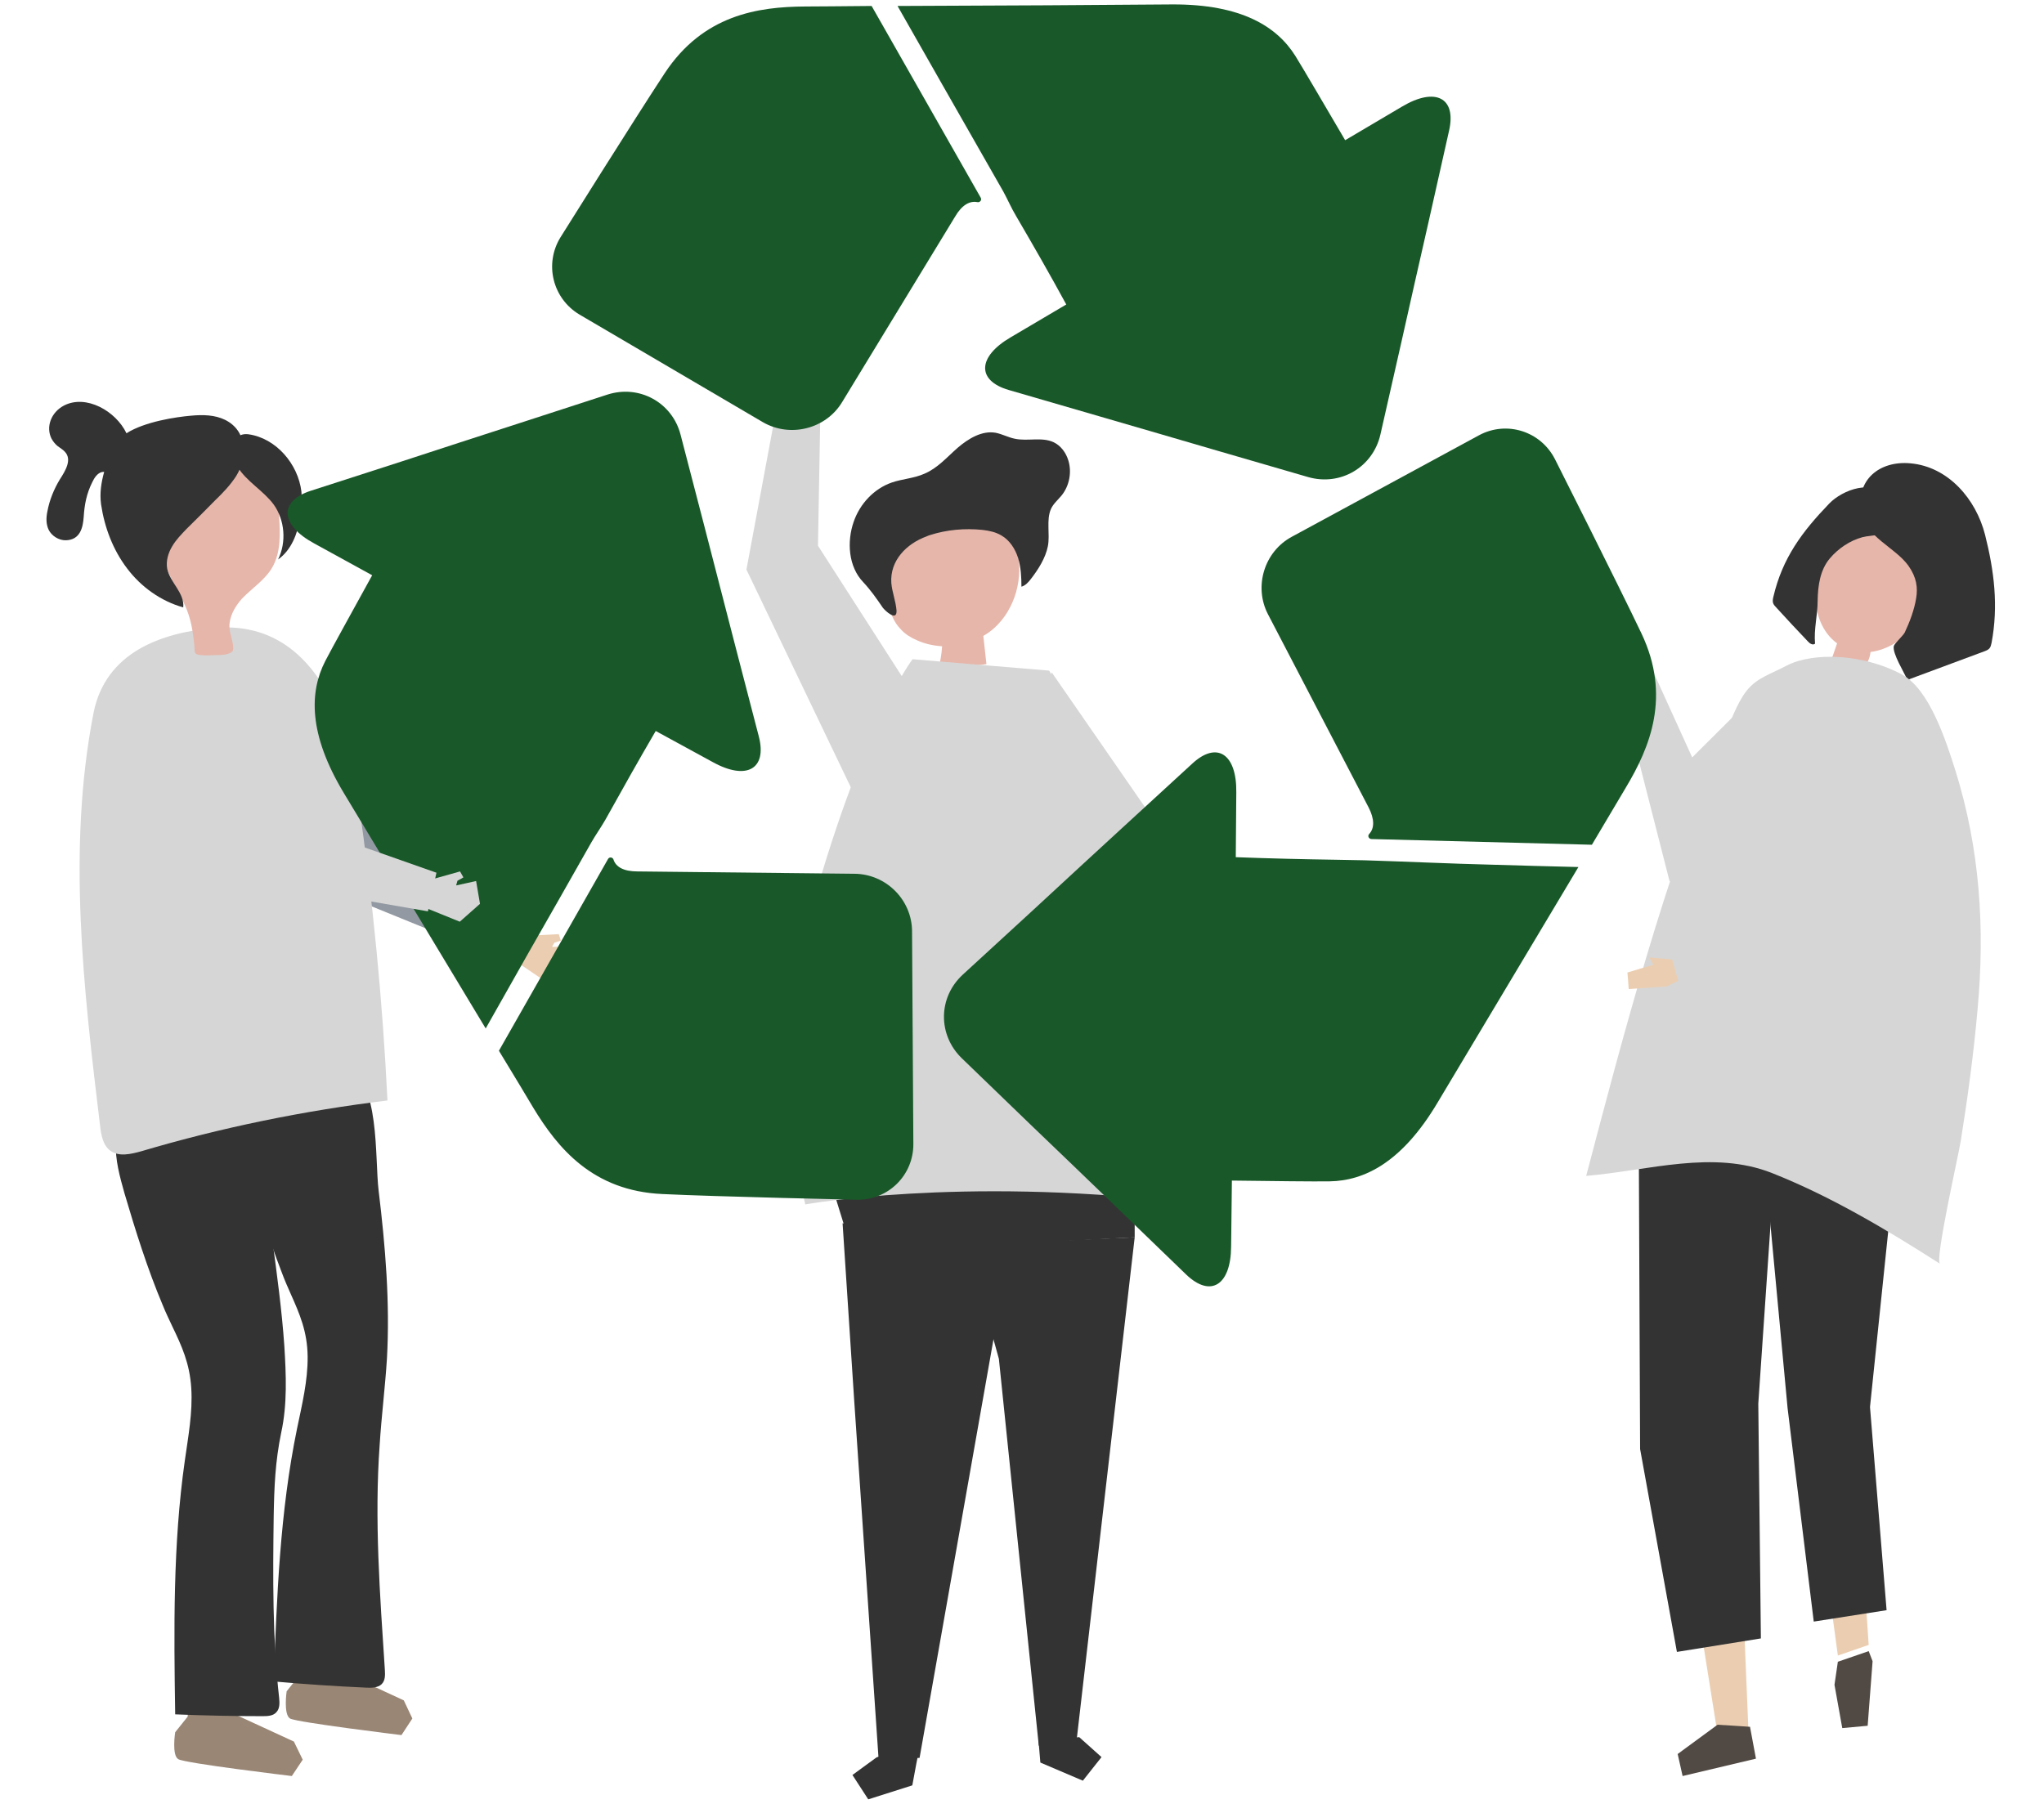 <svg width="358" height="316" viewBox="0 0 358 316" fill="none" xmlns="http://www.w3.org/2000/svg">
<path d="M176.54 136.551L197.331 159.839L201.28 187.575L208.18 187.439L209.088 153.756L184.211 117.803L176.54 136.551Z" fill="#D6D6D6"/>
<path d="M202.96 186.213L207.454 185.896L208.861 193.295L205.093 196.155L201.28 194.657L202.778 191.388L201.916 191.434L201.144 192.387L200.236 191.57L202.96 186.213Z" fill="#EBCEB1"/>
<path d="M160.47 309.099L159.789 312.776L152.071 315.227L149.302 310.96L153.524 307.873L161.196 305.422L160.47 309.099Z" fill="#333333"/>
<path d="M176.994 217.718L161.06 307.964L153.887 308.236L149.62 245.5L147.577 214.313L176.994 217.718Z" fill="#333333"/>
<path d="M198.738 216.765L188.524 305.24L181.942 305.83L174.951 238.055L169.413 218.036L198.738 216.765Z" fill="#333333"/>
<path d="M181.896 304.968L182.214 308.781L189.659 311.958L192.927 307.827L189.023 304.332L181.896 304.968Z" fill="#333333"/>
<path d="M149.302 219.352L146.079 208.957L149.302 197.108L198.738 198.833V216.765L149.302 219.352Z" fill="#333333"/>
<path d="M160.152 121.888L143.265 95.604L143.764 67.595L136.909 66.642L130.736 99.781L149.62 139.184L160.152 121.888Z" fill="#D6D6D6"/>
<path d="M141.903 68.685L137.363 68.277L137.182 60.741L141.358 58.517L144.854 60.605L142.902 63.601L143.764 63.646L144.672 62.875L145.444 63.828L141.903 68.685Z" fill="#EBCEB1"/>
<path d="M175.132 89.884C170.23 92.971 163.284 91.201 158.835 94.878C155.93 97.284 154.841 101.596 155.522 105.409C155.839 107.225 156.52 108.996 157.791 110.267C158.563 111.129 159.562 111.719 160.606 112.173C162.013 112.809 163.511 113.127 165.009 113.217C164.918 114.61 164.691 115.971 164.328 117.303C167.143 117 169.957 116.683 172.772 116.35C172.59 114.716 172.409 113.066 172.227 111.402C172.923 111.008 173.574 110.539 174.179 109.994C177.811 106.681 179.354 101.142 178.083 96.285C177.447 94.015 176.313 91.927 175.132 89.884Z" fill="#E6B6AA"/>
<path d="M162.285 93.97C162.467 93.879 162.664 93.804 162.876 93.743C165.826 92.79 169.004 92.517 172.091 92.835C173.226 92.971 174.361 93.198 175.359 93.788C176.812 94.606 177.811 96.149 178.31 97.738C178.809 99.372 178.9 101.097 178.9 102.777C179.581 102.595 180.08 102.05 180.534 101.46C181.805 99.826 183.122 97.783 183.53 95.695C183.939 93.607 183.213 91.11 184.075 89.158C184.484 88.25 185.301 87.569 185.936 86.798C187.298 85.118 187.752 82.712 187.117 80.669C186.708 79.307 185.8 78.082 184.574 77.492C182.486 76.493 179.99 77.355 177.72 76.856C176.585 76.629 175.541 76.039 174.361 75.812C171.955 75.403 169.594 76.856 167.733 78.445C165.872 80.079 164.192 82.031 161.922 82.984C160.106 83.802 158.064 83.892 156.202 84.528C153.07 85.617 150.619 88.25 149.529 91.382C148.304 94.878 148.576 99.281 151.209 102.005C152.48 103.367 153.57 104.91 154.614 106.454C155.022 106.998 157.156 108.996 157.02 106.908C156.883 105.273 156.248 103.73 156.112 102.141C155.839 98.192 158.79 95.241 162.285 93.97Z" fill="#333333"/>
<path d="M183.757 117.485L159.834 115.488C159.834 115.488 151.935 125.747 143.265 155.299C134.594 184.852 141.04 211 141.04 211C141.04 211 168.005 206.142 206.092 210.546L194.97 137.232L183.757 117.485Z" fill="#D6D6D6"/>
<path d="M283.218 116.94L281.13 110.131L283.945 109.087L286.396 113.445L287.531 112.355L288.575 118.393L285.806 119.891L283.218 116.94Z" fill="#D6D6D6"/>
<path d="M309.275 119.845L296.383 132.692L288.893 116.214L283.491 119.437L292.434 154.437L316.13 136.914L309.275 119.845Z" fill="#D6D6D6"/>
<path d="M332.109 195.883L324.664 249.449L327.297 288.172L321.895 290.033L317.038 254.261L306.688 188.938L332.109 195.883Z" fill="#EBCEB1"/>
<path d="M321.895 291.122L321.305 295.162L322.667 302.743L327.116 302.335L327.978 291.031L327.297 289.261L321.895 291.122Z" fill="#514943"/>
<path d="M288.212 194.294L290.618 239.735L300.741 303.243L306.234 303.152L303.782 244.274L310.91 189.981L288.212 194.294Z" fill="#EBCEB1"/>
<path d="M300.832 302.153L293.841 307.283L294.703 311.142L307.55 308.1L306.506 302.516L300.832 302.153Z" fill="#514943"/>
<path d="M287.032 201.103L287.259 253.852L293.705 289.397L308.413 287.036L307.959 245.908L311.046 200.785L309.502 193.931L288.257 196.337L287.032 201.103Z" fill="#333333"/>
<path d="M313.089 246.681L317.673 284.086L330.43 282.089L327.524 246.499L332.245 200.968L329.476 188.62L308.004 192.252L313.089 246.681Z" fill="#333333"/>
<path d="M338.601 100.553C337.647 91.247 325.799 85.572 320.76 95.014C319.262 97.874 318.037 100.961 317.991 104.23C317.9 107.453 319.172 110.812 321.714 112.673C321.744 112.703 321.759 112.719 321.759 112.719C321.487 113.505 321.214 114.292 320.942 115.079C320.851 115.215 320.806 115.397 320.851 115.579C320.942 115.76 321.124 115.851 321.35 115.942C322.258 116.275 323.166 116.623 324.074 116.986C324.528 117.122 324.982 117.304 325.481 117.258C326.526 117.167 327.206 116.032 327.479 114.988C327.539 114.746 327.585 114.489 327.615 114.217C333.653 113.49 339.236 106.636 338.601 100.553Z" fill="#E6B6AA"/>
<path d="M320.488 97.829C318.763 99.872 318.4 102.641 318.354 105.228C318.354 107.816 317.673 110.177 317.9 112.764C317.537 113.082 316.992 112.764 316.675 112.401C314.768 110.404 312.892 108.391 311.046 106.363C310.819 106.136 310.637 105.909 310.546 105.637C310.456 105.319 310.501 104.956 310.592 104.593C312.181 97.738 315.676 93.108 320.397 88.205C322.667 85.845 328.16 83.711 330.52 87.297C331.065 88.115 331.156 89.159 331.201 90.157C331.201 90.747 331.201 91.338 330.974 91.882C330.112 94.107 327.978 93.653 326.208 94.107C324.029 94.697 321.986 96.059 320.488 97.829Z" fill="#333333"/>
<path d="M335.605 104.82C335.287 106.817 334.47 108.996 333.607 110.812C333.289 111.402 331.791 112.764 331.701 113.173C331.383 114.444 333.562 117.848 334.061 119.119C338.54 117.455 343.019 115.79 347.498 114.126C347.861 113.99 348.224 113.854 348.451 113.581C348.678 113.309 348.724 112.991 348.815 112.628C350.04 106.136 349.269 100.008 347.68 93.698C346.091 87.433 341.234 81.759 334.606 81.169C329.249 80.67 324.937 84.029 326.026 89.794C326.843 94.152 331.882 95.832 334.243 99.1C335.695 101.143 335.922 102.959 335.605 104.82Z" fill="#333333"/>
<path d="M332.79 117.985C332.881 118.045 332.987 118.106 333.108 118.166C337.92 120.708 340.825 129.742 342.505 135.053C346.772 148.763 347.68 162.563 346.363 176.862C345.682 184.58 344.638 192.297 343.413 199.923C343.095 202.057 338.828 220.805 339.781 221.395C330.339 215.358 320.67 209.592 310.365 205.507C300.015 201.421 288.847 205.053 277.816 206.006C284.036 182.31 291.889 152.394 301.604 130.015C302.784 127.336 303.692 124.431 305.235 121.98C307.006 119.12 309.185 118.484 312.09 117.031C313.043 116.532 314.042 116.033 315.086 115.76C320.624 114.217 327.706 115.352 332.79 117.985Z" fill="#D6D6D6"/>
<path d="M291.934 172.823C289.695 172.974 287.47 173.125 285.261 173.276C285.201 172.308 285.125 171.34 285.034 170.371C286.547 169.917 288.061 169.463 289.574 169.009C289.332 168.586 289.09 168.162 288.847 167.738C290.799 167.874 292.706 168.101 294.613 168.238C294.84 169.236 295.067 170.235 295.294 171.188C294.159 171.733 293.024 172.232 291.934 172.823Z" fill="#EBCEB1"/>
<path d="M327.615 124.658C327.07 124.749 326.525 125.066 326.026 125.429C323.938 126.973 322.576 129.197 321.986 131.603C320.987 135.462 321.305 139.366 320.533 143.179C319.671 147.492 318.354 151.577 316.947 155.799C309.184 160.475 301.331 164.379 292.706 167.42C293.251 169.327 293.75 171.279 294.295 173.185C306.007 171.279 316.72 167.647 327.797 163.516C329.522 157.479 331.201 151.623 332.518 145.403C333.653 139.865 335.332 134.236 333.88 128.607C333.017 125.429 330.702 124.068 327.615 124.658Z" fill="#D6D6D6"/>
<path d="M91.832 163.969L89.744 168.009L95.963 172.231L100.094 169.916L100.275 165.876H96.689L97.098 165.149L98.233 164.786L97.87 163.651L91.832 163.969Z" fill="#EBCEB1"/>
<path d="M56.968 119.846L69.951 148.263L93.784 163.016L90.879 169.281L59.647 156.57L36.767 119.346L56.968 119.846Z" fill="#9299A2"/>
<path d="M33.136 297.431L32.864 300.745L30.684 303.469C30.684 303.469 30.049 307.509 31.229 308.19C32.41 308.916 51.112 311.141 51.112 311.141L53.019 308.281L51.476 305.103L41.625 300.564L38.22 296.796L33.136 297.431Z" fill="#998675"/>
<path d="M52.656 290.26L52.383 293.573L50.205 296.297C50.205 296.297 49.614 300.337 50.795 301.064C51.975 301.745 70.315 303.969 70.315 303.969L72.221 301.064L70.723 297.886L61.009 293.392L57.695 289.624L52.656 290.26Z" fill="#998675"/>
<path d="M30.185 232.38C31.819 235.785 33.227 238.826 33.499 243.184C33.771 247.451 32.954 251.719 32.364 255.94C30.276 270.603 30.458 285.493 30.684 300.337C35.799 300.549 40.914 300.655 46.028 300.655C46.891 300.655 47.889 300.609 48.434 299.928C49.024 299.293 48.979 298.294 48.888 297.432C47.708 286.9 47.798 276.277 47.935 265.7C48.026 260.48 48.207 256.031 49.251 250.992C50.341 245.999 50.114 240.824 49.796 235.739C48.933 223.346 46.437 211.181 45.756 198.788C45.62 196.563 45.393 194.157 43.94 192.432C42.215 190.344 39.219 189.936 36.495 189.936C29.05 189.936 20.652 191.116 20.289 200.149C20.153 203.146 20.97 206.096 21.787 209.002C23.739 215.629 25.827 222.302 28.506 228.658C29.05 230.02 29.64 231.2 30.185 232.38Z" fill="#333333"/>
<path d="M50.931 226.706C52.474 230.156 53.836 233.288 53.882 237.646C53.927 241.913 52.883 246.135 52.02 250.311C49.024 264.883 48.48 279.773 47.935 294.572C53.352 295.056 58.784 295.419 64.232 295.661C65.14 295.706 66.184 295.661 66.819 295.071C67.5 294.435 67.455 293.437 67.409 292.574C66.547 279.409 65.548 266.245 66.501 253.08C66.819 248.041 67.455 243.048 67.772 238.009C68.317 228.204 67.5 218.353 66.32 208.638C65.594 202.601 66.638 189.754 60.555 186.122C57.785 184.488 54.336 184.261 51.112 184.76C49.478 184.987 47.844 185.441 46.437 186.304C43.804 187.938 42.397 190.979 42.079 193.976C41.806 196.972 42.487 199.968 43.214 202.918C44.939 209.637 46.8 216.401 49.342 222.892C49.841 224.254 50.386 225.48 50.931 226.706Z" fill="#333333"/>
<path d="M24.284 113.762C20.38 116.077 17.429 119.618 16.385 124.884C11.755 148.626 14.615 173.139 17.52 197.153C17.701 198.788 18.019 200.649 19.336 201.602C20.834 202.692 22.922 202.192 24.738 201.693C38.81 197.517 53.291 194.566 67.863 192.795C67.001 175.137 65.276 157.523 62.734 140.001C62.053 135.28 61.281 130.513 59.556 126.064C55.606 116.168 48.888 109.086 37.675 109.994C32.909 110.403 28.142 111.492 24.284 113.762Z" fill="#D6D6D6"/>
<path d="M48.888 90.474C49.07 93.516 49.206 96.739 47.708 99.372C46.437 101.596 44.122 103.049 42.351 104.91C41.307 106.09 40.399 107.588 40.218 109.132C39.991 110.72 40.853 112.037 40.853 113.626C40.853 113.762 40.808 113.898 40.762 114.034C40.672 114.171 40.535 114.261 40.399 114.352C39.718 114.715 38.856 114.761 38.039 114.761C37.131 114.761 36.087 114.897 35.133 114.761C33.908 114.624 34.135 114.352 34.044 113.126C33.862 111.22 33.59 109.359 33 107.588C31.774 103.911 29.096 100.734 28.369 96.875C27.507 92.608 28.778 88.431 30.14 84.346C30.73 82.53 31.411 80.669 32.636 79.216C35.36 76.038 41.806 74.994 44.848 78.263C48.525 82.167 48.57 85.344 48.888 90.474Z" fill="#E6B6AA"/>
<path d="M47.935 88.386C49.887 91.11 50.205 94.969 48.706 98.01C51.022 96.376 52.111 93.516 52.565 90.747C52.837 89.203 52.928 87.66 52.792 86.117C52.202 81.259 48.343 76.765 43.531 76.084C40.308 75.676 40.308 79.761 41.579 81.759C43.214 84.391 46.119 85.935 47.935 88.386Z" fill="#333333"/>
<path d="M39.4 73.542C37.63 72.68 35.542 72.634 33.544 72.816C30.821 73.043 25.373 73.86 22.15 75.903C20.289 71.999 15.069 69.048 11.21 71.045C8.94 72.225 7.987 74.813 9.031 76.856C9.303 77.355 9.667 77.809 10.12 78.172C10.529 78.49 11.028 78.762 11.346 79.126C12.663 80.487 11.482 82.439 10.484 83.983C9.44 85.708 8.668 87.615 8.305 89.567C8.078 90.656 8.032 91.791 8.532 92.835C9.031 93.834 10.257 94.696 11.573 94.651C14.024 94.56 14.524 92.472 14.66 90.565C14.796 88.386 15.159 86.48 16.158 84.482C16.521 83.71 17.021 82.939 17.792 82.712C17.944 82.681 18.095 82.666 18.246 82.666C17.747 84.482 17.429 86.343 17.701 88.341C18.292 92.381 19.79 96.33 22.241 99.553C24.692 102.822 28.188 105.319 32.092 106.408C32.364 103.911 29.777 102.05 29.277 99.599C29.05 98.282 29.459 96.875 30.14 95.74C30.821 94.56 31.774 93.607 32.727 92.608C34.392 90.974 36.041 89.324 37.675 87.66C39.037 86.343 40.354 84.982 41.398 83.347C43.395 80.079 43.304 75.449 39.4 73.542Z" fill="#333333"/>
<path d="M175.722 33.549C176.494 34.956 177.13 36.455 177.947 37.816C180.943 42.946 183.894 48.076 186.753 53.342L176.993 59.107C171.183 62.511 171.047 66.688 176.676 68.322L192.609 72.952C198.284 74.587 207.544 77.31 213.174 78.945L229.107 83.575C234.782 85.209 240.456 81.85 241.773 76.13L245.45 59.924C246.721 54.204 248.854 44.807 250.171 39.042L253.802 22.881C255.119 17.116 251.396 15.21 245.586 18.66L235.599 24.561C231.922 18.296 228.29 12.077 226.883 9.807C223.66 4.678 217.486 0.728 205.32 0.774C196.286 0.865 172.363 1.001 157.201 1.046C159.683 5.434 162.179 9.823 164.691 14.211C168.353 20.657 172.03 27.103 175.722 33.549Z" fill="#195829"/>
<path d="M101.501 55.112L133.596 73.951C138.362 76.72 144.627 75.177 147.487 70.456C147.487 70.456 165.599 40.722 167.279 37.953C168.459 35.91 169.866 35.138 171.183 35.411C171.637 35.501 172 35.047 171.773 34.639L152.662 1.046C147.396 1.092 143.219 1.137 141.04 1.137C132.688 1.183 123.155 2.635 116.436 12.804C111.261 20.657 98.187 41.539 98.187 41.539C95.282 46.215 96.78 52.298 101.501 55.112Z" fill="#195829"/>
<path d="M239.049 150.715C237.445 150.684 235.856 150.654 234.282 150.624C228.29 150.533 222.389 150.397 216.442 150.17L216.533 138.821C216.624 132.057 213.128 129.787 208.816 133.782L196.604 144.995C192.246 148.99 185.165 155.527 180.852 159.521L168.641 170.734C164.283 174.729 164.237 181.311 168.459 185.397L180.398 196.927C184.665 201.013 191.611 207.686 195.833 211.771L207.772 223.302C212.039 227.387 215.579 225.163 215.625 218.399L215.761 206.823C223.024 206.914 230.197 207.005 232.875 206.959C238.958 206.869 245.54 203.646 251.76 193.205C256.39 185.488 268.647 164.923 276.455 151.895C271.401 151.774 266.362 151.638 261.338 151.486C253.893 151.305 246.448 150.942 239.049 150.715Z" fill="#195829"/>
<path d="M287.486 110.948C283.445 102.459 272.369 80.488 272.369 80.488C269.872 75.54 263.88 73.633 259.023 76.266L226.293 94.016C221.435 96.603 219.529 102.777 222.116 107.68C222.116 107.68 238.186 138.549 239.684 141.409C240.774 143.497 240.728 145.131 239.821 146.084C239.503 146.402 239.684 146.947 240.184 146.992L278.815 147.991C281.493 143.497 283.627 139.911 284.716 138.049C289.029 130.877 292.706 121.934 287.486 110.948Z" fill="#195829"/>
<path d="M103.544 147.628C104.316 146.266 105.269 144.949 106.041 143.588C108.946 138.367 111.851 133.192 114.847 128.062L124.834 133.51C130.736 136.778 134.367 134.735 132.915 129.061L128.738 112.991C127.286 107.271 124.834 97.965 123.382 92.246L119.205 76.176C117.753 70.501 111.942 67.323 106.358 69.139L90.561 74.269C84.977 76.085 75.807 79.035 70.178 80.897L54.426 85.981C48.797 87.797 49.07 91.973 55.016 95.196L65.185 100.78C61.69 107.135 58.194 113.445 56.968 115.806C54.199 121.208 53.972 128.562 60.237 138.957C64.867 146.674 77.26 167.193 85.068 180.176C87.55 175.788 90.031 171.4 92.513 167.012C96.205 160.565 99.882 154.104 103.544 147.628Z" fill="#195829"/>
<path d="M149.666 153.075C149.666 153.075 114.847 152.712 111.624 152.666C109.264 152.666 107.857 151.895 107.448 150.578C107.312 150.17 106.722 150.079 106.495 150.487L87.383 184.08C90.107 188.574 92.286 192.16 93.375 194.022C97.688 201.149 103.816 208.639 116.028 209.184C125.379 209.638 149.983 210.182 149.983 210.182C155.522 210.318 160.016 205.915 159.97 200.377L159.743 163.198C159.743 157.66 155.204 153.12 149.666 153.075Z" fill="#195829"/>
<path d="M74.763 154.3L73.583 158.658L80.529 161.473L84.069 158.34L83.388 154.346L79.893 155.117L80.12 154.3L81.164 153.71L80.574 152.666L74.763 154.3Z" fill="#D6D6D6"/>
<path d="M31.184 118.983C31.366 119.013 31.547 119.074 31.729 119.165C32.41 119.573 33.09 121.026 33.59 121.661C35.769 124.567 37.948 127.472 40.127 130.377C42.397 133.404 44.681 136.445 46.981 139.502C47.572 140.319 49.024 143.224 50.023 143.587L76.443 152.893L74.945 159.657L41.716 153.892C37.812 149.837 33.908 145.781 30.004 141.726C26.009 137.595 13.979 129.515 20.743 123.114C22.014 121.934 23.648 121.162 25.282 120.526C26.826 119.891 29.504 118.62 31.184 118.983Z" fill="#D6D6D6"/>
</svg>
